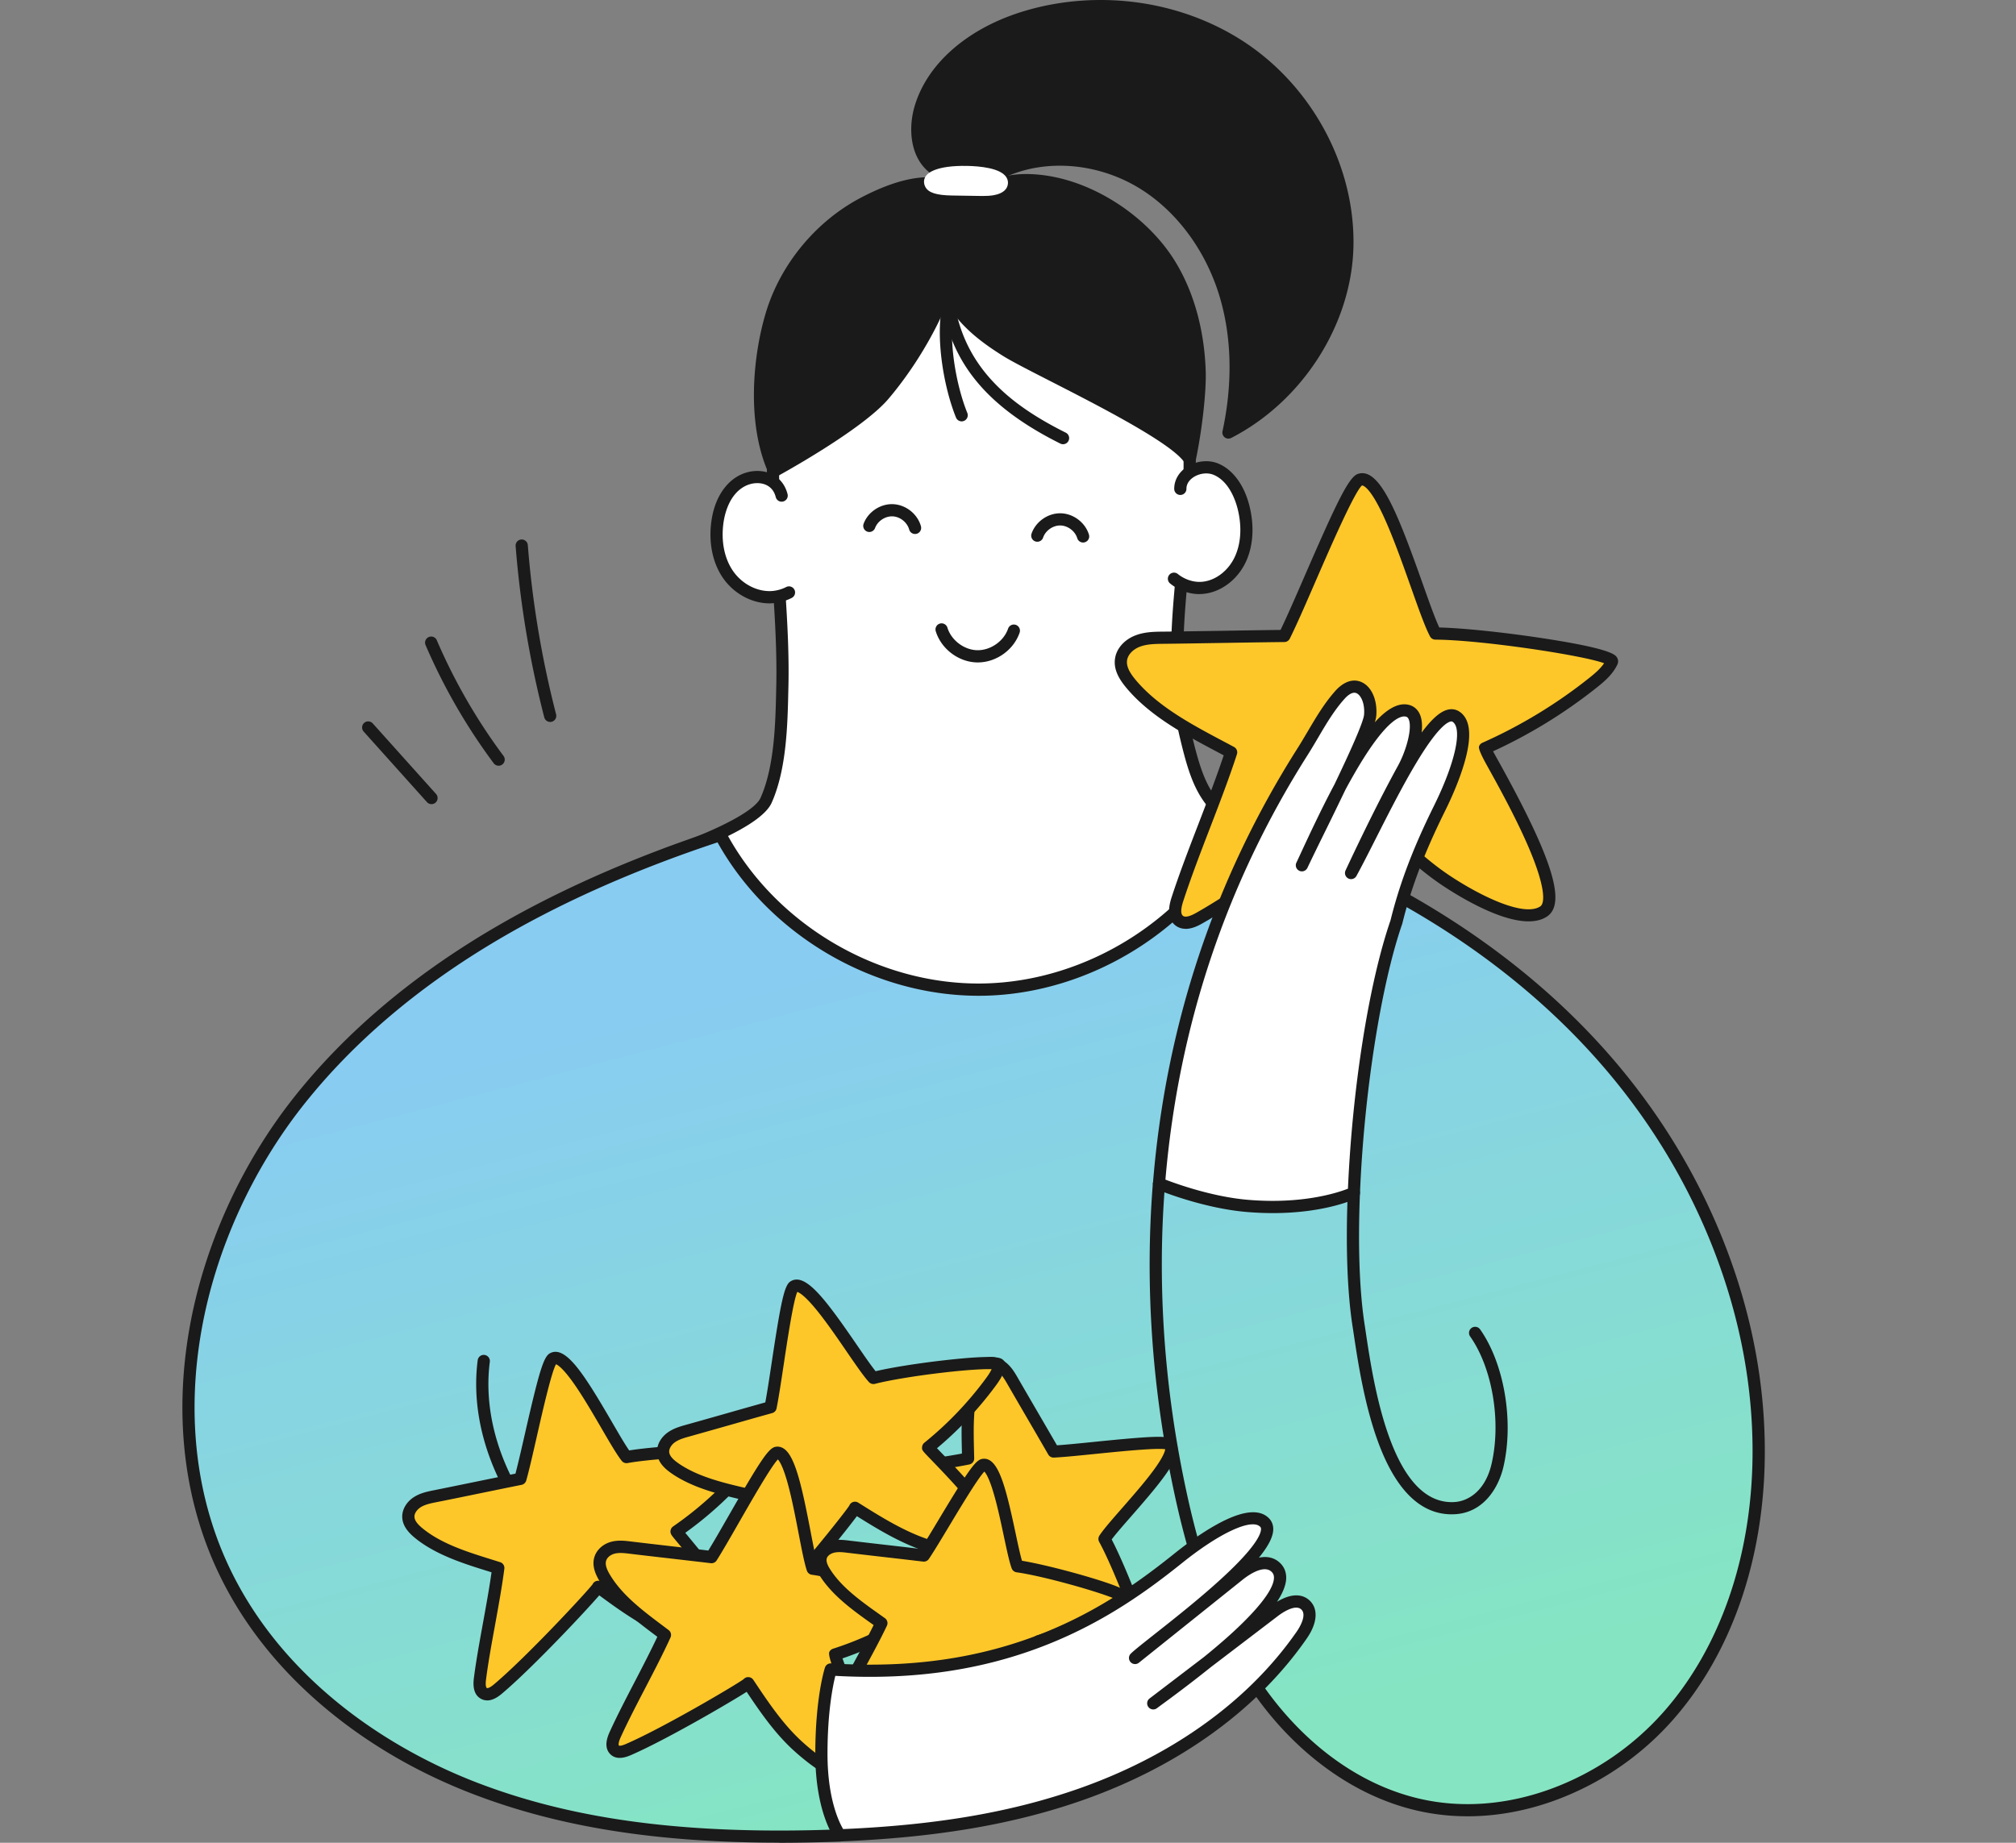 <svg width="210" height="192" viewBox="0 0 210 192" fill="none" xmlns="http://www.w3.org/2000/svg">
    <rect x="0" y="0" width="210" height="192" fill="#808080" stroke="none"/>
    <path d="M122.984 36.005c.542 3.067.615 6.315.829 9.178.786 10.447-2.775 21.057-.309 31.428 1.259 5.285 2.234 8.035 7.177 9.887 7.722 2.892 1.015 3.91-1.542 6.722-2.732 3-7.614 5.442-11.146 7.606-4.205 2.572-12.12 11.407-17.1 11.669-6.653.349-12.615-3.947-16.943-8.588-2.481-2.659-15.798-9.927-14.441-14.94 0 0 9.137-2.96 10.301-5.58 1.55-3.48 1.612-8.154 1.692-11.897.17-7.814-1.073-15.89-.968-23.513.167-12.295 2.28-23.724 17.602-26.572 10.054-1.87 18.682 1.116 23.007 8.97.932 1.691 1.488 3.623 1.845 5.63h-.004z" fill="#fff"/>
    <path d="M100.126 113.15c-6.94 0-12.851-4.744-16.645-8.81-.644-.692-2.16-1.779-3.918-3.041-4.965-3.565-11.767-8.45-10.672-12.499a.642.642 0 0 1 .418-.44c3.427-1.113 9.152-3.514 9.916-5.234 1.455-3.274 1.553-7.755 1.63-11.353l.007-.302c.087-3.994-.204-8.126-.48-12.12-.266-3.765-.539-7.66-.488-11.386.077-5.569.513-11.956 3.19-17.11 2.82-5.439 7.705-8.734 14.932-10.076 5.129-.953 9.967-.651 13.994.87 4.234 1.6 7.493 4.433 9.686 8.42.873 1.59 1.499 3.496 1.914 5.827.407 2.31.549 4.678.687 6.966.048.793.095 1.542.149 2.277.335 4.434-.109 8.945-.538 13.302-.586 5.951-1.193 12.106.215 18.028 1.28 5.384 2.251 7.744 6.78 9.44 2.714 1.014 3.91 1.89 4.009 2.927.112 1.175-1.164 1.957-2.645 2.86-.931.567-1.986 1.215-2.663 1.957-2.2 2.418-5.721 4.463-8.824 6.267-.869.506-1.692.982-2.455 1.451-1.375.841-3.223 2.427-5.18 4.107-4.078 3.499-8.701 7.468-12.219 7.653a14.1 14.1 0 0 1-.796.022l-.004-.003zM70.058 89.451c-.37 3.19 5.991 7.76 10.247 10.815 1.888 1.353 3.376 2.422 4.107 3.204 3.754 4.023 9.65 8.748 16.445 8.388 3.085-.163 7.726-4.146 11.455-7.347 1.997-1.714 3.885-3.332 5.347-4.227a123.58 123.58 0 0 1 2.481-1.466c3.026-1.76 6.456-3.754 8.522-6.028.801-.876 1.936-1.57 2.939-2.186.826-.505 2.077-1.27 2.041-1.655-.011-.116-.215-.742-3.19-1.858-5.34-2.001-6.355-5.231-7.57-10.335-1.458-6.129-.84-12.389-.243-18.446.425-4.306.862-8.759.538-13.084-.055-.745-.102-1.498-.149-2.295-.135-2.252-.277-4.58-.673-6.82-.386-2.19-.968-3.969-1.775-5.435-4.063-7.38-12.204-10.534-22.334-8.653-6.817 1.266-11.408 4.347-14.038 9.41-2.553 4.922-2.971 11.123-3.048 16.543-.05 3.67.222 7.54.484 11.28.28 4.023.575 8.185.484 12.237l-.008.302c-.08 3.714-.178 8.337-1.738 11.843-1.146 2.58-8.443 5.173-10.33 5.81l.006.003z" fill="#1A1A1A"/>
    <path d="M122.955 50.937c-.015-1.691 2.186-2.688 3.714-2.048 1.528.64 2.455 2.321 2.87 3.976.447 1.79.429 3.729-.309 5.358-.739 1.63-2.256 2.892-4.002 3.03-1.746.139-3.63-1-4.212-2.753l1.939-7.563z" fill="#fff"/>
    <path d="M124.937 61.9c-1.073 0-2.167-.392-3.048-1.105a.636.636 0 1 1 .801-.99c.712.575 1.644.88 2.491.815 1.43-.113 2.794-1.157 3.47-2.659.626-1.386.724-3.14.27-4.943-.211-.84-.877-2.863-2.499-3.543-.641-.27-1.492-.164-2.125.262-.265.178-.713.574-.709 1.193 0 .353-.28.636-.629.64h-.008a.635.635 0 0 1-.636-.63c-.007-.887.455-1.713 1.269-2.262.986-.662 2.292-.811 3.325-.378 1.517.636 2.699 2.24 3.241 4.405.52 2.08.4 4.132-.346 5.776-.869 1.917-2.644 3.252-4.528 3.401a5.265 5.265 0 0 1-.342.015l.003.004z" fill="#1A1A1A"/>
    <path d="M82.19 52.2c-.205-1.681-3.417-2.903-4.948-2.07-1.531.833-2.292 2.622-2.517 4.317-.24 1.834.033 3.762 1.022 5.282.993 1.524 2.76 2.58 4.623 2.492 1.252-.058 2.492-.699 3.289-1.659L82.185 52.2h.004z" fill="#fff"/>
    <path d="M80.163 62.865c-1.913 0-3.83-1.073-4.947-2.787-1.004-1.542-1.404-3.572-1.12-5.714.29-2.223 1.328-3.969 2.84-4.794 1.06-.575 2.343-.662 3.347-.222.88.385 1.502 1.142 1.754 2.131a.632.632 0 0 1-.459.772.632.632 0 0 1-.771-.459c-.156-.618-.506-1.047-1.033-1.28-.655-.284-1.51-.218-2.23.174-1.637.892-2.077 2.983-2.19 3.842-.243 1.84.088 3.564.928 4.852.92 1.411 2.514 2.277 4.06 2.204a3.924 3.924 0 0 0 1.556-.422.636.636 0 1 1 .575 1.135 5.236 5.236 0 0 1-2.07.56c-.08.004-.16.008-.24.008zM95.317 55.637a.633.633 0 0 1-.611-.466c-.208-.749-.946-1.338-1.72-1.371-.776-.033-1.565.487-1.834 1.215a.64.64 0 0 1-.819.374.64.64 0 0 1-.374-.818c.462-1.24 1.757-2.102 3.08-2.04 1.325.058 2.54 1.025 2.893 2.302a.636.636 0 0 1-.615.804zM112.821 56.525a.634.634 0 0 1-.608-.451c-.225-.742-.982-1.31-1.757-1.325h-.025c-.768 0-1.528.539-1.775 1.266a.639.639 0 0 1-.808.397.638.638 0 0 1-.396-.808c.425-1.236 1.669-2.124 2.979-2.124h.047c1.324.022 2.568.957 2.954 2.223a.636.636 0 0 1-.608.822h-.003zM101.861 69.02h-.069c-1.935-.033-3.75-1.401-4.318-3.253a.637.637 0 0 1 .422-.793.636.636 0 0 1 .793.422c.404 1.317 1.746 2.328 3.121 2.35 1.379.018 2.754-.942 3.198-2.244a.637.637 0 0 1 .807-.397.64.64 0 0 1 .397.808c-.619 1.808-2.441 3.106-4.354 3.106h.003zM100.974 33.605a11.477 11.477 0 0 1-1.612-2.016c-3.885-6.26.811-12.956 7.726-12.822 5.715.11 11.789 3.947 14.758 8.767 2.058 3.342 2.986 7.282 3.11 11.178.062 1.953-.335 5.823-1.033 9.137-2.005-3.055-16.002-9.367-19.105-11.302-1.371-.854-2.713-1.804-3.848-2.946l.004.004z" fill="#1A1A1A"/>
    <path d="M123.926 48.49a.636.636 0 0 1-.531-.288c-1.324-2.019-8.894-5.89-13.902-8.45-2.274-1.164-4.071-2.08-5.006-2.663-1.695-1.058-2.953-2.022-3.961-3.037a11.979 11.979 0 0 1-1.699-2.128c-1.855-2.986-2-6.311-.403-9.12 1.68-2.953 5.008-4.739 8.682-4.67 2.87.055 5.886.993 8.723 2.71 2.717 1.644 5.049 3.903 6.562 6.359 1.957 3.175 3.067 7.15 3.205 11.49.069 2.132-.382 6.126-1.044 9.29a.638.638 0 0 1-.622.506h-.004zm-22.498-15.333c.939.946 2.124 1.852 3.732 2.856.888.553 2.75 1.506 4.911 2.608 4.954 2.531 10.96 5.601 13.477 7.871.571-3.12.829-6.22.778-7.758-.134-4.122-1.178-7.88-3.019-10.866-2.957-4.801-8.941-8.362-14.226-8.464-3.208-.058-6.104 1.48-7.552 4.03-1.36 2.39-1.222 5.242.379 7.82.411.663.909 1.285 1.52 1.903z" fill="#1A1A1A"/>
    <path d="m99.704 24.983.01-.17c.073-1.073.954-2.67.499-3.663-1.764-3.86-7.7-1.339-10.33.058-4.486 2.379-8.028 6.65-9.505 11.574-1.474 4.911-1.866 11.531.276 16.296 0 0 8.727-4.768 11.407-7.93 3.623-4.273 7.243-10.785 7.64-16.16l.003-.005z" fill="#1A1A1A"/>
    <path d="M80.658 49.711a.638.638 0 0 1-.582-.375c-2.361-5.241-1.64-12.294-.306-16.74 1.506-5.023 5.176-9.49 9.818-11.952 4.914-2.608 7.657-2.317 8.854-1.91 1.076.364 1.866 1.088 2.353 2.15.389.851.091 1.877-.171 2.786-.127.444-.251.862-.273 1.182l-.011.175c-.189 2.572-1.113 5.59-2.673 8.73-1.364 2.746-3.18 5.515-5.115 7.795-2.724 3.216-11.225 7.88-11.585 8.075a.646.646 0 0 1-.306.077l-.003.007zm16.008-29.958c-1.273 0-3.382.37-6.482 2.015-4.346 2.306-7.784 6.49-9.195 11.196-1.215 4.056-1.906 10.36-.019 15.212 2.023-1.142 8.443-4.881 10.611-7.439 3.448-4.066 7.1-10.527 7.49-15.797l.01-.168c.03-.458.172-.942.32-1.455.2-.694.43-1.484.237-1.906-.338-.738-.862-1.222-1.604-1.473-.222-.076-.67-.185-1.368-.185z" fill="#1A1A1A"/>
    <path d="M100.173 43.903a.637.637 0 0 1-.589-.397c-1.262-3.11-2.179-8.319-1.397-11.855a.636.636 0 0 1 1.24.273c-.727 3.285.146 8.17 1.336 11.102a.64.64 0 0 1-.59.877z" fill="#1A1A1A"/>
    <path d="M110.736 46.285a.655.655 0 0 1-.283-.066c-7.516-3.75-11.317-8.267-12.328-14.648a.637.637 0 0 1 .527-.727.637.637 0 0 1 .728.527c.506 3.194 1.768 5.868 3.859 8.177 1.855 2.052 4.329 3.809 7.781 5.533a.636.636 0 0 1-.287 1.204h.003zM105.037 17.629c4.532-1.805 9.879-1.088 14.03 1.476 4.15 2.561 7.118 6.824 8.548 11.488 1.426 4.663 1.382 9.704.353 14.47 7.1-3.649 12.185-11.368 12.378-19.345.193-7.98-3.987-15.863-10.527-20.435-6.544-4.573-15.223-5.81-22.876-3.54-4.907 1.456-9.727 4.711-11.102 9.644-.586 2.102-.364 4.656 1.32 6.045 1.048.87 2.496 1.131 3.853 1.008 1.356-.124 2.757-.31 4.023-.811z" fill="#1A1A1A"/>
    <path d="M127.964 45.7a.631.631 0 0 1-.619-.771c1.081-5.002.964-9.895-.338-14.15-1.444-4.722-4.46-8.782-8.272-11.135-4.125-2.546-9.283-3.092-13.462-1.426-1.342.535-2.812.727-4.201.855-1.7.156-3.23-.251-4.315-1.15-2.037-1.684-2.095-4.667-1.527-6.707 1.266-4.547 5.576-8.316 11.531-10.083 3.87-1.15 8.068-1.43 12.131-.815 4.121.622 8.024 2.16 11.291 4.441 3.313 2.317 6.078 5.486 7.991 9.167 1.935 3.725 2.906 7.806 2.808 11.803-.196 8.09-5.31 16.086-12.724 19.898a.635.635 0 0 1-.291.069l-.003.003zM110.391 16c3.092 0 6.264.872 9.006 2.564 4.071 2.513 7.286 6.83 8.821 11.843 1.248 4.078 1.463 8.698.63 13.437 6.372-3.812 10.683-10.938 10.858-18.14.09-3.783-.83-7.65-2.667-11.189-1.819-3.5-4.441-6.511-7.591-8.712-3.107-2.171-6.824-3.634-10.753-4.227-3.881-.585-7.882-.32-11.578.779-5.533 1.64-9.52 5.081-10.669 9.203-.465 1.673-.454 4.088 1.113 5.387 1.113.92 2.601.938 3.387.866 1.295-.12 2.655-.295 3.848-.772 1.75-.698 3.656-1.04 5.595-1.04z" fill="#1A1A1A"/>
    <path d="M100.752 17.927c1.997.04 3.95.484 3.557 1.324-.105.23-.509.396-.945.47-.437.072-.903.065-1.357.057l-2.816-.043c-.887-.015-2-.113-2.237-.553-.476-.884 1.688-1.299 3.798-1.255z" fill="#fff"/>
    <path d="M102.407 20.418c-.139 0-.277 0-.408-.003l-2.815-.044c-1.633-.025-2.466-.29-2.79-.887-.193-.36-.19-.757.01-1.088.215-.353 1.074-1.171 4.359-1.11 1.258.026 3.459.211 4.066 1.183.2.32.222.694.058 1.047-.258.56-1 .76-1.418.83-.353.058-.72.072-1.066.072h.004zm-4.704-1.484c.226.07.666.153 1.499.164l2.815.044c.422.007.863.014 1.244-.051.121-.022.222-.048.302-.073-.378-.186-1.287-.43-2.822-.458-1.564-.03-2.597.185-3.038.374z" fill="#fff"/>
    <path d="M168.1 111.418c-10.13-12.09-24.084-20.308-38.888-25.35-4.9 10-15.664 16.842-26.798 17.031-11.134.189-22.123-6.285-27.358-16.11-16.663 5.46-32.956 13.924-43.864 27.652-10.91 13.728-15.39 33.501-7.708 49.266 5.147 10.567 15.124 18.257 26.102 22.455 10.979 4.197 22.935 5.194 34.688 4.961 9.6-.189 19.289-1.193 28.347-4.376 6.791-2.386 13.237-6.085 18.347-11.108 4.013 5.83 9.884 10.592 16.773 12.189 9.45 2.19 19.697-2.019 26.099-9.305 6.402-7.286 9.258-17.205 9.367-26.903.163-14.681-5.671-29.144-15.1-40.395l-.007-.007z" fill="url(#tcdqgkzuea)"/>
    <path d="M89.66 155.676c-.425-.259-.902-.641-.829-1.132.08-.516.699-.727 1.211-.829 3.325-.669 7.48-1.084 10.804-1.753-.055-2.703-.222-5.697.684-8.247.233-.658.564-1.375 1.218-1.626.564-.214 1.222 0 1.688.386.466.389.775.924 1.077 1.448 1.146 1.993 3.092 5.311 4.237 7.304 3.052-.146 11.47-1.328 12.095-.739 1.335 1.255-5.518 7.876-6.791 9.851 1.64 2.972 4.965 11.658 4.303 11.705-.662.051-1.313-.189-1.928-.44a34.974 34.974 0 0 1-7.682-4.343c-.106-.08-5.813 10.265-7.934 9.141-1.669-.884-1.553-5.252-1.444-6.835.186-2.677 1.015-5.267 1.837-7.824-.058.124-8.846-3.823-12.546-6.075v.008z" fill="#FEC729"/>
    <path d="M102.163 177.133c-.226 0-.44-.051-.644-.16-1.928-1.018-1.943-5.1-1.782-7.438.178-2.558.916-5.009 1.673-7.381a64.094 64.094 0 0 1-.99-.422c-.982-.429-2.211-.989-3.459-1.575-1.931-.909-5.493-2.63-7.635-3.932-.848-.517-1.226-1.113-1.128-1.772.106-.691.684-1.149 1.717-1.356 1.68-.339 3.59-.615 5.435-.881 1.64-.236 3.328-.483 4.848-.767v-.222c-.061-2.481-.127-5.293.732-7.712.269-.753.691-1.662 1.589-2.004.731-.28 1.623-.091 2.321.495.556.465.909 1.077 1.218 1.619.572.993 1.357 2.342 2.118 3.648.676 1.164 1.374 2.361 1.924 3.314 1.004-.066 2.433-.211 3.939-.364 6.329-.64 7.715-.673 8.239-.182 1.284 1.208-.818 3.805-4.438 7.937-.818.935-1.6 1.826-2.04 2.419.753 1.444 1.808 3.885 2.757 6.388 1.815 4.801 1.568 5.259 1.419 5.532a.713.713 0 0 1-.571.375c-.801.062-1.535-.207-2.216-.484a35.413 35.413 0 0 1-7.278-4.027 26.2 26.2 0 0 1-.222.357c-3.169 5.147-5.697 8.603-7.526 8.603v-.008zm.116-16.012a.635.635 0 0 1 .535.826c-.8 2.484-1.626 5.056-1.808 7.671-.226 3.256.218 5.758 1.106 6.228.007 0 .698.254 2.932-2.652 1.407-1.83 2.808-4.107 3.561-5.329.716-1.164.72-1.164 1.022-1.222a.635.635 0 0 1 .502.116 34.218 34.218 0 0 0 7.54 4.263c.35.142.71.28 1.066.353-.163-.713-.607-2.161-1.484-4.452-.978-2.554-2.059-5.016-2.753-6.271a.634.634 0 0 1 .021-.651c.411-.637 1.317-1.674 2.365-2.87 1.076-1.233 2.302-2.627 3.208-3.849 1.088-1.466 1.262-2.081 1.284-2.284-.953-.153-4.834.24-7.21.48-1.727.175-3.357.342-4.39.389a.638.638 0 0 1-.582-.32 859.764 859.764 0 0 0-2.117-3.648c-.76-1.306-1.546-2.659-2.121-3.656-.269-.469-.549-.957-.931-1.277-.28-.233-.713-.411-1.051-.28-.415.16-.669.749-.848 1.244-.782 2.201-.724 4.773-.665 7.257.007.255.011.509.018.76a.634.634 0 0 1-.509.637c-1.68.338-3.59.615-5.439.884-1.83.265-3.72.538-5.368.869-.568.113-.703.266-.71.302 0 0 0 .171.531.495 3.514 2.142 11.404 5.696 12.288 5.987h.007zm-.462.131zM151.218 157.778c-3.197 0-5.747-2.455-7.58-7.307-1.503-3.976-2.208-8.694-2.63-11.51-.044-.294-.084-.567-.124-.814-.545-3.554-.716-8.359-.491-13.888a.638.638 0 0 1 .633-.612h.026c.349.015.622.31.611.663-.222 5.449-.055 10.166.476 13.644.04.251.08.527.124.822.796 5.336 2.652 17.733 8.963 17.733.087 0 .171 0 .258-.008 1.448-.076 3.226-1.153 3.881-3.953 1.033-4.416.095-10.011-2.226-13.303a.635.635 0 0 1 .153-.887.635.635 0 0 1 .887.152c2.514 3.565 3.532 9.589 2.427 14.325-.535 2.284-2.143 4.78-5.053 4.932-.113.008-.226.008-.338.008l.003.003z" fill="#1A1A1A"/>
    <path d="M81.17 191.989c-12.701 0-22.872-1.615-31.813-5.034-5.765-2.205-10.952-5.213-15.42-8.945-4.804-4.016-8.515-8.664-11.028-13.822-3.71-7.614-4.805-16.529-3.172-25.787 1.517-8.599 5.409-17.176 10.952-24.153 5.148-6.475 11.855-12.218 19.945-17.074 6.933-4.162 15.081-7.792 24.218-10.786a.639.639 0 0 1 .76.306c5.126 9.621 15.886 15.965 26.787 15.776 10.898-.186 21.443-6.886 26.238-16.674a.637.637 0 0 1 .774-.324c7.781 2.648 14.958 6.045 21.334 10.098 6.944 4.412 12.946 9.606 17.839 15.444 4.834 5.769 8.621 12.193 11.254 19.094 2.732 7.158 4.074 14.462 3.994 21.716-.12 10.759-3.503 20.461-9.523 27.317a30.265 30.265 0 0 1-12.164 8.381c-4.874 1.812-9.905 2.201-14.557 1.121-3.448-.801-6.758-2.387-9.839-4.718-2.856-2.161-5.38-4.856-7.505-8.006-3.539-5.246-6.041-11.655-7.882-20.17-2.361-10.917-3.121-21.84-2.27-32.469a.636.636 0 0 1 1.266.102c-.844 10.505-.091 21.305 2.244 32.101 1.805 8.352 4.249 14.619 7.694 19.73 2.018 2.994 4.514 5.656 7.217 7.704 2.935 2.223 6.081 3.732 9.355 4.492 4.405 1.023 9.189.652 13.826-1.076a29.036 29.036 0 0 0 11.651-8.028c5.82-6.628 9.09-16.034 9.21-26.492.081-7.093-1.236-14.241-3.91-21.247-2.582-6.769-6.296-13.07-11.04-18.73-4.808-5.736-10.712-10.847-17.543-15.19-6.151-3.906-13.059-7.198-20.538-9.785-5.11 9.934-15.928 16.697-27.107 16.886l-.483.003c-11.018 0-21.829-6.354-27.19-15.983C65.9 90.7 58.01 94.231 51.284 98.27c-7.959 4.779-14.554 10.421-19.603 16.776-5.416 6.816-9.217 15.19-10.697 23.585-1.586 8.992-.528 17.639 3.062 25.008 2.434 4.998 6.035 9.509 10.702 13.405 4.296 3.59 9.501 6.609 15.055 8.733 9.502 3.634 20.447 5.195 34.448 4.918a172.02 172.02 0 0 0 3.204-.094.638.638 0 0 1 .05 1.273c-1.039.043-2.127.072-3.232.094-1.055.022-2.092.033-3.114.033l.01-.011z" fill="#1A1A1A"/>
    <path d="M86.532 174.58h-.04a73.374 73.374 0 0 1-5.103-.509c-7.548-1.015-15.405-4.751-22.113-10.516-6.85-5.886-10.498-14.248-9.516-21.833a.636.636 0 1 1 1.263.164c-.928 7.162 2.553 15.096 9.083 20.705 6.525 5.605 14.146 9.235 21.454 10.217 1.698.23 3.386.397 5.016.502a.637.637 0 0 1-.04 1.274l-.004-.004z" fill="#1A1A1A"/>
    <path d="M124.905 95.664c-.648.364-1.492.71-2.077.254-.615-.48-.437-1.44-.197-2.182 1.557-4.82 4.045-10.53 5.606-15.347-3.558-1.906-7.581-3.87-10.236-6.907-.688-.786-1.379-1.739-1.226-2.772.131-.895.891-1.593 1.735-1.913.844-.32 1.768-.335 2.67-.346 3.43-.036 9.174-.15 12.604-.185 2.037-4.082 6.646-15.904 7.868-16.29 2.608-.821 6.224 12.936 7.868 16.031 5.067.033 18.802 2.045 18.384 2.943-.419.902-1.201 1.571-1.979 2.19a52.097 52.097 0 0 1-11.262 6.831c-.178.08 9.123 15.063 6.111 17.005-2.368 1.528-7.973-1.811-9.952-3.11-3.354-2.197-6.118-5.165-8.847-8.1.121.167-11.432 8.726-17.07 11.902v-.004z" fill="#FEC729"/>
    <path d="M123.501 96.773c-.36 0-.728-.094-1.062-.352-.71-.553-.848-1.524-.412-2.881.786-2.426 1.816-5.11 2.816-7.705.924-2.4 1.873-4.877 2.626-7.136-.174-.095-.349-.186-.527-.28-3.409-1.808-6.93-3.674-9.418-6.522-.785-.903-1.568-1.994-1.375-3.285.153-1.048.975-1.972 2.139-2.415.96-.368 1.986-.379 2.892-.386 1.713-.018 4.045-.055 6.296-.09 2.088-.034 4.242-.07 5.915-.088.658-1.364 1.553-3.416 2.492-5.58 3.426-7.886 4.641-10.389 5.583-10.683 2.237-.706 4.107 4.048 6.708 11.381.687 1.94 1.291 3.645 1.75 4.627 2.375.058 6.503.477 10.486 1.077 7.436 1.117 7.85 1.771 8.025 2.048a.753.753 0 0 1 .051.716c-.477 1.026-1.328 1.757-2.161 2.42a52.523 52.523 0 0 1-10.8 6.641c.131.24.295.535.466.844 5.733 10.294 7.217 15.041 5.129 16.387-2.681 1.732-8.341-1.6-10.647-3.11-3.256-2.131-5.948-4.958-8.53-7.733-.313.254-.782.618-1.492 1.157a206.476 206.476 0 0 1-4.568 3.346c-2.59 1.848-7.417 5.224-10.665 7.053-.291.164-.986.557-1.721.557l.004-.008zm18.376-46.2c-.796.695-3.317 6.493-4.834 9.982-1.029 2.371-2.004 4.612-2.692 5.987a.634.634 0 0 1-.563.353c-1.714.018-4.045.055-6.297.091-2.255.036-4.587.076-6.304.094-.836.008-1.706.019-2.451.302-.724.277-1.248.83-1.332 1.412-.116.778.48 1.579 1.077 2.262 2.332 2.67 5.751 4.482 9.057 6.235.339.178.673.356 1.004.535.273.145.4.462.306.756-.786 2.427-1.815 5.111-2.816 7.708-.993 2.58-2.015 5.25-2.79 7.643-.251.774-.258 1.302-.018 1.487.229.179.706.073 1.375-.305 5.427-3.056 15.947-10.833 16.849-11.695a.633.633 0 0 1 .997-.084c2.666 2.87 5.423 5.835 8.73 8.003 3.223 2.11 7.58 4.19 9.261 3.106.542-.349.513-2.146-1.197-6.143-1.36-3.18-3.31-6.679-4.354-8.56-.616-1.105-.89-1.761-.822-1.967a.64.64 0 0 1 .346-.382 51.443 51.443 0 0 0 11.123-6.748c.578-.462 1.168-.956 1.561-1.542-2.183-.826-12.753-2.426-17.577-2.459a.63.63 0 0 1-.556-.338c-.521-.979-1.201-2.903-1.99-5.13-.895-2.524-1.91-5.383-2.921-7.543-1.331-2.834-2.019-3.045-2.172-3.052v-.008zm-.513 33.357z" fill="#1A1A1A"/>
    <path d="M120.732 123.328c1.27-15.813 6.155-31.156 14.972-45.044 1.259-1.986 2.314-4.158 3.9-5.918 1.728-1.917 3.303-.19 3.124 2.135-.138 1.772-5.503 12.244-7.118 15.681 1.611-3.43 7.508-16.958 10.981-16.132 1.699.404.659 4.103-.411 6.05-1.873 3.404-3.87 7.5-5.445 10.872 2.699-4.896 8.432-17.908 10.92-16.31 1.753 1.127.127 5.856-1.688 9.53-1.644 3.328-3.368 7.23-4.507 11.872-2.331 6.744-4.019 18.141-4.427 28.213 0 0-4.026 1.957-11.072 1.364-4.613-.386-9.225-2.317-9.225-2.317l-.004.004z" fill="#fff"/>
    <path d="M132.595 126.394a33.35 33.35 0 0 1-2.689-.113c-4.659-.389-9.224-2.284-9.417-2.364a.635.635 0 0 1-.389-.637c1.32-16.408 6.387-31.66 15.07-45.334.36-.567.709-1.164 1.051-1.739.859-1.458 1.746-2.964 2.914-4.263.396-.44 1.451-1.408 2.67-.884 1.058.455 1.684 1.859 1.56 3.492a3.499 3.499 0 0 1-.156.71c1.244-1.38 2.437-2.085 3.532-1.826.527.127.927.465 1.16.985.229.517.269 1.186.189 1.903.972-1.31 1.859-2.15 2.663-2.368.447-.124.88-.062 1.248.174 1.047.673 1.305 2.183.767 4.489-.378 1.633-1.171 3.714-2.233 5.86-1.463 2.96-3.292 6.973-4.46 11.746a.387.387 0 0 1-.018.054c-2.208 6.38-3.972 17.646-4.391 28.031a.632.632 0 0 1-.356.545c-.149.073-3.245 1.539-8.712 1.539h-.003zm-11.189-3.485c1.233.473 4.947 1.797 8.606 2.103 5.631.473 9.305-.731 10.4-1.161.458-10.523 2.189-21.457 4.434-27.961 1.2-4.878 3.059-8.963 4.547-11.975 2.193-4.445 2.982-8.028 1.913-8.715-.04-.026-.098-.051-.226-.019-.433.117-1.466.83-3.539 4.285-1.444 2.405-2.935 5.351-4.249 7.945-.774 1.531-1.444 2.852-2.004 3.87a.636.636 0 0 1-1.131-.578c1.375-2.947 3.441-7.232 5.463-10.913.855-1.557 1.525-3.932 1.114-4.86-.084-.192-.19-.24-.291-.265-.484-.116-1.936.17-4.984 5.293a63.18 63.18 0 0 0-1.302 2.306 521.446 521.446 0 0 1-2.303 4.732 269.376 269.376 0 0 0-1.677 3.452.635.635 0 0 1-1.149-.538c.131-.277.287-.615.469-1.008 1.168-2.531 2.35-4.998 3.518-7.191 1.535-3.208 3.015-6.46 3.077-7.26.091-1.186-.342-2.034-.793-2.227-.447-.193-.96.273-1.226.568-1.084 1.2-1.939 2.651-2.764 4.055-.346.586-.702 1.194-1.073 1.78-8.487 13.367-13.477 28.263-14.838 44.286l.008-.004zM44.948 83.784a.635.635 0 0 1-.473-.21l-6.594-7.352a.641.641 0 0 1 .047-.898.64.64 0 0 1 .898.047l6.595 7.351a.64.64 0 0 1-.047.899.631.631 0 0 1-.426.163zM51.936 79.78a.632.632 0 0 1-.509-.256 61.001 61.001 0 0 1-7.111-12.345.638.638 0 0 1 1.171-.502 59.55 59.55 0 0 0 6.966 12.087.64.64 0 0 1-.51 1.019l-.007-.004zM57.309 75.218a.633.633 0 0 1-.615-.477 104.404 104.404 0 0 1-2.983-17.846.636.636 0 1 1 1.27-.098 102.923 102.923 0 0 0 2.946 17.628.637.637 0 0 1-.615.796l-.003-.003z" fill="#1A1A1A"/>
    <path d="M51.852 175.995c-.407.342-.956.698-1.43.454-.497-.258-.497-.956-.428-1.513.458-3.605 1.451-7.959 1.91-11.563-2.762-.87-5.857-1.721-8.134-3.511-.59-.462-1.204-1.044-1.233-1.793-.026-.647.418-1.24.967-1.579.55-.338 1.204-.473 1.837-.596 2.412-.48 6.446-1.324 8.861-1.804.895-3.147 2.572-12.095 3.383-12.528 1.728-.928 6.107 8.29 7.679 10.254 3.576-.651 13.528-1.058 13.35-.367-.179.691-.64 1.266-1.106 1.808a37.459 37.459 0 0 1-7.032 6.311c-.116.08 8.432 9.406 6.57 11.174-1.466 1.39-5.864-.218-7.428-.869-2.655-1.102-4.998-2.827-7.311-4.536.105.102-6.9 7.671-10.451 10.658h-.004z" fill="#FEC729"/>
    <path d="M50.75 177.166c-.218 0-.425-.051-.622-.153-.647-.334-.906-1.058-.767-2.157.232-1.818.603-3.852.96-5.816.32-1.761.65-3.572.88-5.22-.087-.029-.175-.054-.262-.083-2.535-.786-5.405-1.681-7.562-3.376-.666-.524-1.433-1.255-1.477-2.266-.033-.822.455-1.644 1.273-2.146.655-.404 1.393-.55 2.044-.681 1.204-.24 2.841-.578 4.427-.902 1.422-.291 2.892-.593 4.049-.825.276-1.044.622-2.558.986-4.151 1.49-6.551 1.953-8.042 2.608-8.392 1.63-.873 3.535 2.139 6.478 7.199.677 1.164 1.324 2.277 1.775 2.925 1.717-.273 4.569-.513 7.446-.619 5.471-.203 5.846.197 6.067.437a.723.723 0 0 1 .175.665c-.21.826-.727 1.474-1.24 2.067a38.092 38.092 0 0 1-6.606 6.034c.098.117.207.248.316.382 4.635 5.566 7.392 9.585 5.78 11.116-1.673 1.59-5.801.219-8.111-.742-2.543-1.058-4.787-2.651-6.944-4.241-.186.218-.444.502-.793.891-.771.851-1.757 1.906-2.78 2.972-1.581 1.651-4.543 4.678-6.594 6.402-.542.455-1.048.684-1.51.684l.004-.004zm7.166-35.022c-.48.848-1.422 5.002-1.997 7.526-.411 1.812-.8 3.521-1.102 4.587a.64.64 0 0 1-.488.451c-1.204.24-2.844.579-4.426.902-1.586.328-3.223.662-4.435.902-.574.113-1.167.233-1.63.517-.341.211-.683.604-.665 1.011.018.495.538.964.99 1.317 1.971 1.55 4.608 2.368 7.155 3.161.261.08.52.164.778.244.295.091.48.382.44.687-.233 1.819-.604 3.852-.96 5.817-.357 1.949-.724 3.964-.95 5.747-.076.611.022.833.088.866.007.003.182.083.73-.375 3.402-2.859 9.698-9.65 10.284-10.436a.638.638 0 0 1 .953-.247c2.252 1.662 4.58 3.379 7.18 4.459 3.747 1.557 6.09 1.622 6.748.993.007-.007.56-.593-1.684-3.939-1.375-2.052-3.212-4.256-4.198-5.438a66.69 66.69 0 0 1-.549-.662c-.233-.288-.371-.462-.331-.753a.646.646 0 0 1 .27-.44 36.67 36.67 0 0 0 6.91-6.206c.28-.324.564-.666.76-1.026-.752-.084-2.39-.131-5.08-.022-2.933.12-5.81.375-7.33.651a.634.634 0 0 1-.612-.229c-.505-.633-1.244-1.902-2.099-3.372-.89-1.531-1.902-3.27-2.84-4.616-1.172-1.677-1.732-2.011-1.91-2.077zm3.79 23.411z" fill="#1A1A1A"/>
    <path d="M79.56 168.349c-.375.368-.892.757-1.376.553-.509-.214-.56-.905-.53-1.458.185-3.58.847-7.937 1.032-11.517-2.779-.654-5.889-1.266-8.26-2.859-.615-.411-1.259-.938-1.343-1.673-.072-.637.32-1.251.837-1.626.52-.375 1.15-.553 1.764-.724 2.34-.651 6.246-1.775 8.585-2.426.65-3.161 1.644-12.088 2.411-12.575 1.634-1.037 6.613 7.712 8.305 9.527 3.47-.902 13.23-2.03 13.109-1.339-.123.691-.534 1.295-.953 1.859a36.844 36.844 0 0 1-6.456 6.726c-.11.087 8.984 8.639 7.278 10.516-1.338 1.476-5.783.214-7.373-.313-2.692-.891-5.125-2.415-7.526-3.925.113.095-6.227 8.053-9.505 11.251v.003z" fill="#FEC729"/>
    <path d="M78.46 169.593c-.178 0-.356-.036-.527-.109-.666-.284-.975-.982-.917-2.077.095-1.808.31-3.834.52-5.791.186-1.75.379-3.558.484-5.194-.087-.019-.17-.04-.258-.059-2.55-.589-5.442-1.258-7.69-2.768-.694-.465-1.505-1.131-1.622-2.128-.094-.811.328-1.658 1.099-2.211.618-.444 1.335-.644 1.964-.819 1.167-.324 2.753-.775 4.288-1.211 1.376-.393 2.794-.793 3.918-1.11.197-1.047.426-2.56.666-4.15.986-6.558 1.335-8.057 1.953-8.453 1.546-.983 3.641 1.844 6.915 6.612.75 1.095 1.466 2.136 1.957 2.743 1.67-.393 4.456-.836 7.279-1.153 5.372-.6 5.769-.233 6.009-.014a.707.707 0 0 1 .222.647c-.146.829-.608 1.506-1.07 2.128a37.605 37.605 0 0 1-6.049 6.417l.335.345c4.969 5.14 7.977 8.897 6.5 10.527-1.535 1.691-5.7.64-8.043-.135-2.579-.854-4.9-2.258-7.136-3.659-.168.226-.397.528-.71.928-.694.891-1.59 2.004-2.517 3.124-1.437 1.739-4.128 4.933-6.02 6.781-.538.527-1.055.789-1.542.789h-.007zm4.591-34.982c-.407.88-1.033 5.02-1.411 7.541-.273 1.811-.531 3.524-.75 4.594a.631.631 0 0 1-.45.484c-1.168.323-2.754.774-4.29 1.211-1.534.436-3.124.887-4.295 1.215-.557.153-1.131.313-1.564.625-.32.23-.622.641-.579 1.037.055.48.6.902 1.066 1.219 2.052 1.378 4.703 1.993 7.268 2.586.262.062.524.12.782.182a.638.638 0 0 1 .491.651c-.095 1.808-.31 3.834-.52 5.791-.208 1.942-.422 3.95-.513 5.725-.033.601.08.811.145.841.062.025.28-.03.684-.422 3.132-3.056 8.832-10.2 9.352-11.018a.636.636 0 0 1 .931-.313c2.336 1.469 4.755 2.99 7.388 3.859 3.794 1.255 6.1 1.15 6.704.488.004-.008.502-.619-1.946-3.743-1.506-1.921-3.47-3.951-4.525-5.046-.993-1.025-.99-1.029-.971-1.338a.648.648 0 0 1 .236-.459 36.253 36.253 0 0 0 6.344-6.609c.251-.338.499-.687.666-1.055-.753-.025-2.365.047-4.99.349-2.878.331-5.686.797-7.16 1.179a.639.639 0 0 1-.625-.182c-.542-.586-1.364-1.782-2.314-3.165-.985-1.44-2.106-3.07-3.124-4.325-1.262-1.553-1.84-1.847-2.026-1.906l-.004.004zm5.43 22.749z" fill="#1A1A1A"/>
    <path d="M65.417 182.306c-.466.2-1.066.371-1.412-.004-.367-.396-.156-1.058.077-1.568 1.495-3.281 3.692-7.111 5.187-10.392-2.2-1.666-4.703-3.416-6.191-5.809-.386-.619-.757-1.357-.56-2.077.17-.622.745-1.051 1.338-1.204.593-.153 1.215-.08 1.819-.007 2.295.276 6.144.705 8.44.985 1.745-2.713 5.936-10.694 6.787-10.858 1.818-.353 2.942 9.727 3.75 12.07 3.383.472 12.375 3.113 12.007 3.713-.363.601-.949 1.008-1.527 1.379a34.75 34.75 0 0 1-8.17 3.849c-.128.04 4.681 11.494 2.484 12.604-1.724.873-5.158-1.99-6.358-3.089-2.034-1.855-3.601-4.205-5.15-6.529.06.131-8.462 5.18-12.525 6.933l.004.004z" fill="#FEC729"/>
    <path d="M88.7 185.795c-.81 0-1.785-.353-2.957-1.066-1.35-.822-2.604-1.921-3.08-2.357-1.94-1.768-3.449-3.951-4.886-6.1a45.51 45.51 0 0 1-.927.574 157.7 157.7 0 0 1-3.372 1.975c-1.906 1.084-5.457 3.056-7.81 4.067-.942.404-1.659.353-2.132-.156-.476-.513-.487-1.273-.036-2.263.753-1.655 1.695-3.47 2.608-5.227.819-1.579 1.662-3.205 2.364-4.703-.069-.051-.138-.106-.207-.157-2.022-1.52-4.318-3.244-5.733-5.514-.432-.695-.898-1.619-.632-2.583.218-.789.905-1.422 1.793-1.651.716-.186 1.426-.098 2.051-.022 1.15.138 2.714.32 4.227.495 1.339.153 2.717.313 3.812.444.56-.906 1.32-2.234 2.12-3.627 3.34-5.831 4.162-7.039 4.871-7.177.306-.058.612.007.888.197 1.19.803 1.902 4.081 2.775 8.628.252 1.306.492 2.55.699 3.303 1.615.265 4.205.902 6.784 1.673 4.936 1.469 5.18 1.982 5.307 2.255a.723.723 0 0 1-.03.684c-.436.717-1.09 1.175-1.727 1.582a35.547 35.547 0 0 1-7.711 3.721c.054.146.112.313.174.481 2.448 6.682 3.692 11.327 1.797 12.287-.31.157-.655.237-1.037.237h.008zM77.94 174.74c.208 0 .408.102.532.284 1.506 2.262 3.063 4.598 5.049 6.413 2.426 2.215 4.747 3.445 5.642 2.99.007 0 .68-.397-.317-4.274-.607-2.368-1.579-5.016-2.102-6.442-.325-.885-.443-1.419-.353-1.601a.636.636 0 0 1 .378-.327 34.196 34.196 0 0 0 8.017-3.78c.368-.236.72-.472 1-.756-.643-.306-2.087-.851-4.52-1.568-2.642-.775-5.272-1.408-6.701-1.604a.634.634 0 0 1-.513-.422c-.258-.753-.535-2.182-.855-3.838-.327-1.698-.698-3.623-1.12-5.176-.506-1.855-.888-2.415-1.048-2.579-.716.742-2.76 4.314-4.016 6.504-.913 1.593-1.775 3.099-2.364 4.02a.637.637 0 0 1-.611.287c-1.142-.138-2.7-.316-4.205-.491-1.517-.175-3.081-.353-4.234-.495-.538-.065-1.099-.131-1.583-.007-.334.087-.767.338-.883.757-.135.483.17 1.065.483 1.571 1.288 2.07 3.387 3.645 5.417 5.169.207.156.414.313.618.465a.637.637 0 0 1 .193.772c-.753 1.655-1.695 3.47-2.608 5.223-.906 1.742-1.84 3.543-2.58 5.165-.268.59-.225.83-.188.87 0 0 .134.094.694-.146 3.878-1.669 11.538-6.198 12.299-6.769a.618.618 0 0 1 .476-.215h.004zm-.632.586z" fill="#1A1A1A"/>
    <path d="M88.344 179.527c-.43.171-.982.316-1.306-.011-.342-.346-.153-.928.058-1.368 1.357-2.851 3.358-6.18 4.715-9.035-2.045-1.466-4.373-3.012-5.77-5.107-.36-.542-.709-1.19-.53-1.815.152-.542.68-.913 1.229-1.041.55-.131 1.12-.062 1.68.004 2.125.258 5.686.655 7.81.913 1.593-2.357 5.406-9.294 6.191-9.432 1.681-.298 2.797 8.504 3.561 10.552 3.132.433 11.462 2.794 11.127 3.318-.331.523-.869.873-1.4 1.193a32.505 32.505 0 0 1-7.519 3.306c-.116.037 4.413 10.058 2.394 11.015-1.59.753-4.783-1.768-5.9-2.732-1.895-1.633-3.361-3.692-4.813-5.729.059.113-7.78 4.467-11.523 5.969h-.004z" fill="#FEC729"/>
    <path d="M109.915 182.79c-1.834 0-4.245-1.812-5.649-3.023-1.801-1.553-3.216-3.456-4.555-5.34a122.467 122.467 0 0 1-3.936 2.183c-1.756.935-5.023 2.633-7.19 3.503-.877.352-1.547.298-1.998-.157-.473-.48-.494-1.182-.065-2.084.684-1.441 1.542-3.019 2.371-4.547.732-1.342 1.48-2.728 2.11-4.009-.047-.032-.09-.065-.138-.098-1.884-1.342-4.023-2.862-5.354-4.859-.419-.626-.866-1.459-.615-2.343.204-.717.851-1.288 1.691-1.488.666-.156 1.324-.08 1.903-.007 1.058.127 2.502.295 3.9.455 1.232.142 2.505.287 3.517.411.509-.782 1.193-1.921 1.91-3.118 3.058-5.092 3.811-6.147 4.484-6.263 1.659-.291 2.427 2.739 3.496 7.769.236 1.117.466 2.183.658 2.841 1.499.248 3.896.819 6.279 1.502 4.612 1.328 4.812 1.761 4.947 2.048a.71.71 0 0 1-.04.677c-.408.64-1.019 1.04-1.612 1.397a33.19 33.19 0 0 1-7.024 3.175l.128.32c2.8 7.072 3.284 10.116 1.716 10.855a2.197 2.197 0 0 1-.938.196l.004.004zm-10.047-9.869c.2 0 .396.095.52.266 1.408 1.979 2.863 4.026 4.707 5.616 2.255 1.943 4.398 3.026 5.216 2.641.007 0 .531-.415-.367-3.616-.579-2.066-1.495-4.379-1.99-5.623-.466-1.175-.476-1.201-.338-1.477a.634.634 0 0 1 .393-.331 31.977 31.977 0 0 0 7.373-3.241c.28-.168.564-.349.804-.553-1.735-.76-7.552-2.405-10.291-2.783a.64.64 0 0 1-.509-.407c-.247-.666-.513-1.917-.822-3.369-.313-1.473-.669-3.146-1.07-4.496-.462-1.56-.803-2.066-.956-2.222-.666.684-2.499 3.732-3.623 5.605-.833 1.386-1.619 2.696-2.157 3.496a.64.64 0 0 1-.604.276 869.754 869.754 0 0 0-3.903-.454c-1.397-.16-2.845-.328-3.907-.455-.498-.062-1.011-.124-1.458-.018-.317.076-.677.287-.764.596-.11.382.182.888.45 1.288 1.201 1.804 3.147 3.19 5.031 4.529.193.138.386.276.579.411a.635.635 0 0 1 .203.789c-.683 1.441-1.542 3.019-2.371 4.547-.822 1.513-1.67 3.077-2.343 4.485-.233.488-.178.644-.178.651 0 0 .018.008.07.008.083 0 .25-.022.545-.142 3.524-1.415 10.578-5.315 11.301-5.82a.579.579 0 0 1 .128-.102.607.607 0 0 1 .33-.095zm-.637.64z" fill="#1A1A1A"/>
    <path d="M86.533 173.943c18.529 1.179 29.056-5.852 36.237-11.614 3.197-2.565 7.46-5.176 8.941-3.707 2.437 2.419-11.997 12.644-13.481 14.128 3.597-2.881 7.199-5.761 10.796-8.642 1.12-.895 2.786-1.79 3.841-.822 3.183 2.924-10.712 12.64-12.742 14.19 4.205-3.205 8.406-6.41 12.611-9.614.972-.739 2.419-1.463 3.278-.597.8.808.225 2.164-.426 3.099-5.474 7.89-13.917 13.401-22.974 16.584-8.047 2.83-16.591 3.935-25.128 4.281 0 0-1.928-2.503-1.932-8.501 0-5.805.971-8.781.971-8.781l.008-.004z" fill="#fff"/>
    <path d="M87.493 191.862a.631.631 0 0 1-.502-.248c-.084-.109-2.06-2.746-2.063-8.886 0-5.838.964-8.854 1.004-8.981a.633.633 0 0 1 .644-.437c8.224.524 15.452-.512 22.098-3.161 5.849-2.331 10.207-5.51 13.702-8.315 1.866-1.499 3.729-2.721 5.238-3.445 2.136-1.022 3.667-1.095 4.551-.218.331.327.491.764.462 1.259-.044.789-.589 1.764-1.491 2.866.851-.178 1.593-.011 2.167.517.477.436.71 1.025.673 1.698-.04.71-.382 1.513-.956 2.383 1.407-.859 2.641-.899 3.452-.084.869.877.738 2.339-.353 3.91-2.67 3.849-6.137 7.286-10.302 10.215-3.852 2.71-8.224 4.932-12.985 6.609-7.225 2.539-15.267 3.91-25.314 4.318h-.025zm-.48-17.253c-.259 1.037-.815 3.779-.815 8.115 0 4.653 1.182 7.093 1.63 7.85 9.748-.418 17.569-1.764 24.582-4.23 4.652-1.637 8.919-3.805 12.676-6.45 4.042-2.841 7.403-6.173 9.989-9.897.189-.273 1.106-1.67.495-2.288-.648-.655-2.146.429-2.441.654l-6.984 5.326a139.084 139.084 0 0 1-4.816 3.688c-.353.258-.63.462-.811.6a.634.634 0 0 1-.892-.12.634.634 0 0 1 .12-.891l5.671-4.325a69.588 69.588 0 0 0 2.416-2.044c1.782-1.582 4.779-4.485 4.87-6.155.015-.295-.065-.509-.265-.691-.844-.775-2.521.455-3.012.851l-10.796 8.643a.635.635 0 0 1-.844-.946c.342-.342 1.229-1.04 2.455-2.011 2.012-1.586 4.765-3.758 7.072-5.882 3.448-3.172 4.012-4.525 4.041-5.049.011-.164-.037-.237-.088-.284-.902-.895-4.23.648-8.097 3.75-3.568 2.863-8.024 6.111-14.026 8.505-6.686 2.666-13.928 3.739-22.134 3.281h.004z" fill="#1A1A1A"/>
    <defs>
        <linearGradient id="tcdqgkzuea" x1="90.579" y1="97.795" x2="113.494" y2="185.627" gradientUnits="userSpaceOnUse">
            <stop stop-color="#88CCF2"/>
            <stop offset="1" stop-color="#85E5C2"/>
        </linearGradient>
    </defs>
</svg>
